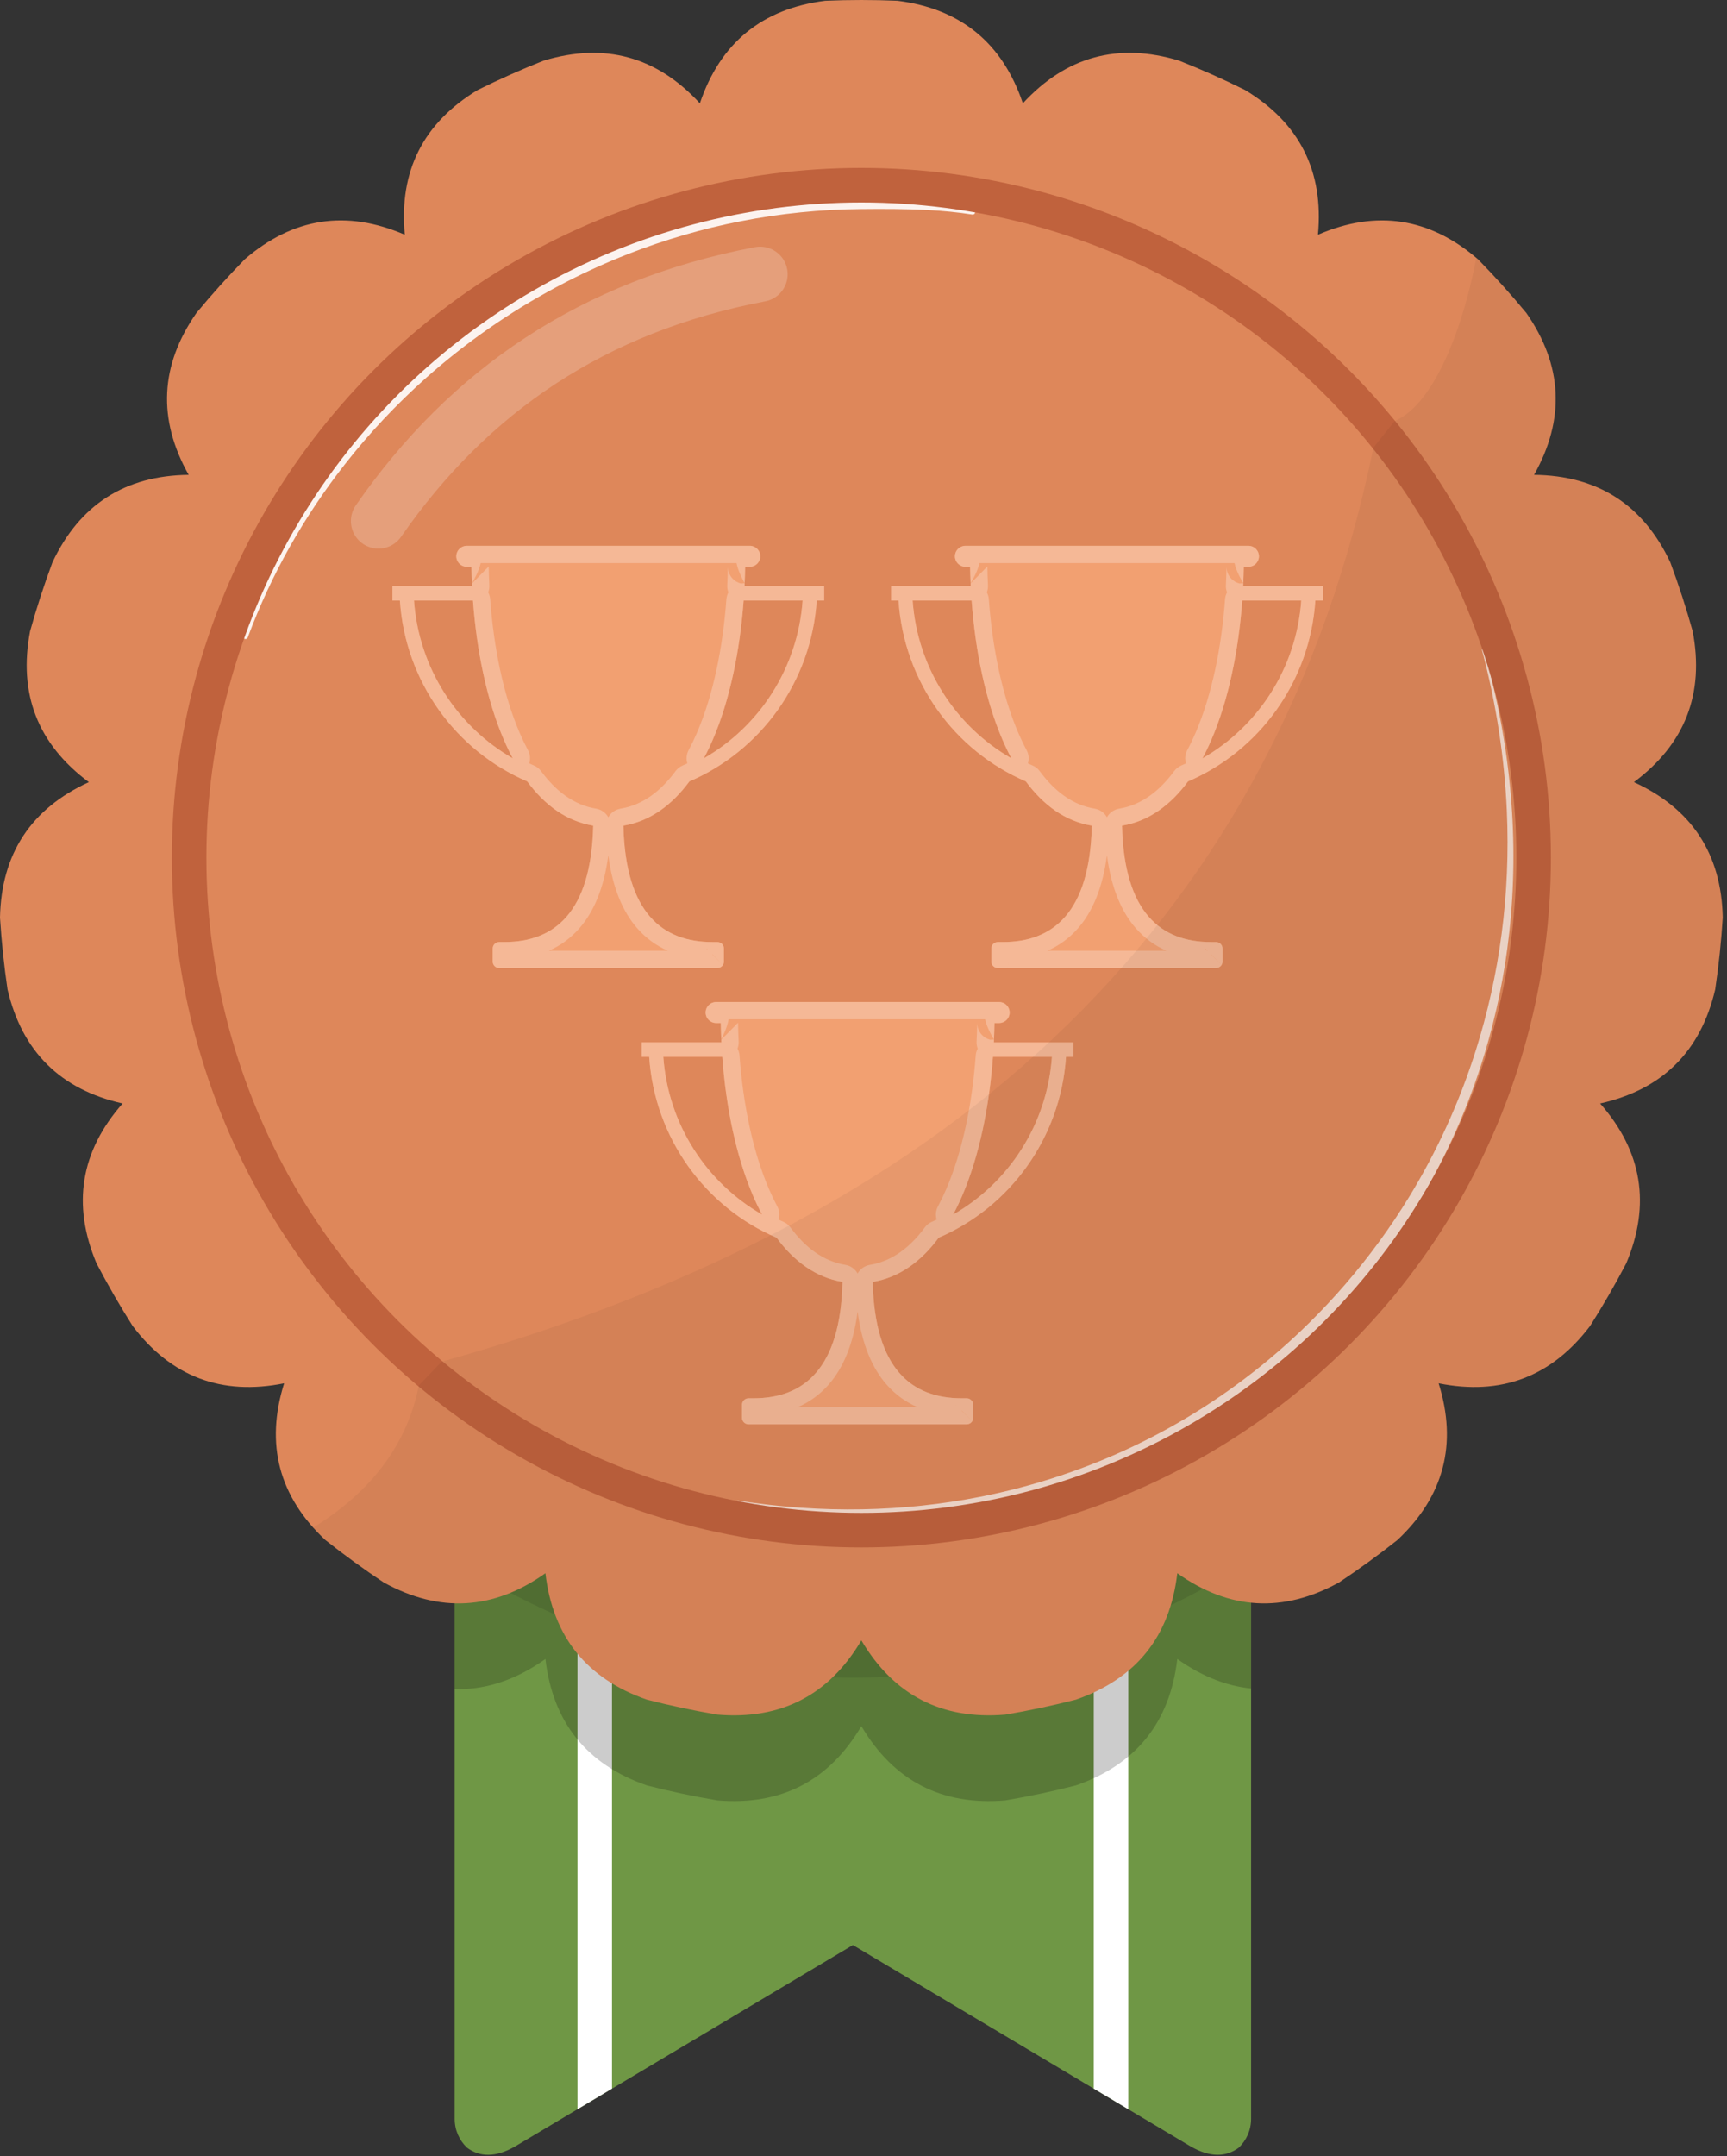 <?xml version="1.0" encoding="UTF-8" standalone="no"?><!DOCTYPE svg PUBLIC "-//W3C//DTD SVG 1.1//EN" "http://www.w3.org/Graphics/SVG/1.1/DTD/svg11.dtd"><svg width="100%" height="100%" viewBox="0 0 125 156" version="1.1" xmlns="http://www.w3.org/2000/svg" xmlns:xlink="http://www.w3.org/1999/xlink" xml:space="preserve" xmlns:serif="http://www.serif.com/" style="fill-rule:evenodd;clip-rule:evenodd;stroke-linecap:round;stroke-linejoin:round;stroke-miterlimit:1.5;"><rect x="0" y="0" width="125" height="156" fill="#333333" stroke="none"/><rect id="Badges-V" serif:id="Badges V" x="-1634.02" y="-76.114" width="2471.14" height="596.484" style="fill:none;"/><g id="Gold"></g><g id="Gold1" serif:id="Gold"></g><g id="Gold2" serif:id="Gold"></g><g id="Gold3" serif:id="Gold"></g><g id="Gold4" serif:id="Gold"></g><g id="Gold5" serif:id="Gold"></g><g id="Gold6" serif:id="Gold"></g><g id="Gold7" serif:id="Gold"></g><g id="Gold8" serif:id="Gold"></g><g id="Gold9" serif:id="Gold"></g><g id="Gold10" serif:id="Gold"></g><g id="Gold11" serif:id="Gold"></g><g id="Gold12" serif:id="Gold"></g><g id="Gold13" serif:id="Gold"></g><g id="Silver"></g><g id="Silver1" serif:id="Silver"></g><g id="Silver2" serif:id="Silver"></g><g id="Silver3" serif:id="Silver"></g><g id="Silver4" serif:id="Silver"></g><g id="Silver5" serif:id="Silver"></g><g id="Silver6" serif:id="Silver"></g><g id="Silver7" serif:id="Silver"></g><g id="Silver8" serif:id="Silver"></g><g id="Silver9" serif:id="Silver"></g><g id="Silver10" serif:id="Silver"></g><g id="Silver11" serif:id="Silver"></g><g id="Silver12" serif:id="Silver"></g><g id="Silver13" serif:id="Silver"></g><g id="Bronze"></g><g id="Bronze1" serif:id="Bronze"></g><g id="Bronze2" serif:id="Bronze"></g><g id="Bronze3" serif:id="Bronze"></g><g id="Bronze4" serif:id="Bronze"></g><g id="Bronze5" serif:id="Bronze"></g><g id="Bronze6" serif:id="Bronze"></g><g id="Bronze7" serif:id="Bronze"></g><g id="Bronze8" serif:id="Bronze"></g><g id="Bronze9" serif:id="Bronze"></g><g id="Bronze10" serif:id="Bronze"><path d="M33.798,155.396c-0.548,-0.525 -0.889,-1.264 -0.889,-2.082l0,-88.588c0,-1.591 1.292,-2.883 2.882,-2.883l51.881,0c1.591,0 2.882,1.292 2.882,2.883l0,88.588c0,0.819 -0.342,1.558 -0.891,2.083c-0.929,0.689 -2.071,0.717 -3.479,-0.087l-24.452,-14.573l-24.464,14.579c-1.404,0.799 -2.542,0.769 -3.47,0.08Z" style="fill:#6f9745;"/><clipPath id="_clip1"><path d="M33.798,155.396c-0.548,-0.525 -0.889,-1.264 -0.889,-2.082l0,-88.588c0,-1.591 1.292,-2.883 2.882,-2.883l51.881,0c1.591,0 2.882,1.292 2.882,2.883l0,88.588c0,0.819 -0.342,1.558 -0.891,2.083c-0.929,0.689 -2.071,0.717 -3.479,-0.087l-24.452,-14.573l-24.464,14.579c-1.404,0.799 -2.542,0.769 -3.47,0.08Z"/></clipPath><g clip-path="url(#_clip1)"><g><path d="M43.046,68.644l-0,92.649" style="fill:none;stroke:#fff;stroke-width:2.5px;"/><path d="M80.417,68.644l0,92.649" style="fill:none;stroke:#fff;stroke-width:2.5px;"/></g><circle cx="61.732" cy="68.263" r="53.125" style="fill-opacity:0.1;"/><path d="M64.962,6.26c-1.743,-0.073 -3.489,-0.073 -5.232,0c-4.575,0.578 -7.599,3.052 -9.073,7.421c-3.124,-3.392 -6.893,-4.422 -11.307,-3.089c-1.623,0.643 -3.217,1.352 -4.78,2.128c-3.944,2.389 -5.701,5.879 -5.271,10.47c-4.233,-1.828 -8.095,-1.236 -11.586,1.777c-1.22,1.247 -2.388,2.544 -3.5,3.888c-2.632,3.787 -2.818,7.69 -0.557,11.709c-4.611,0.051 -7.898,2.163 -9.861,6.336c-0.608,1.635 -1.148,3.295 -1.617,4.976c-0.864,4.529 0.554,8.17 4.254,10.922c-4.192,1.923 -6.335,5.189 -6.432,9.799c0.11,1.742 0.292,3.478 0.547,5.204c1.053,4.489 3.829,7.238 8.328,8.248c-3.046,3.461 -3.676,7.317 -1.889,11.568c0.808,1.546 1.681,3.057 2.615,4.531c2.788,3.673 6.443,5.055 10.964,4.147c-1.376,4.401 -0.383,8.18 2.978,11.337c1.368,1.083 2.78,2.109 4.233,3.075c4.041,2.221 7.942,1.998 11.702,-0.67c0.534,4.58 2.978,7.628 7.333,9.145c1.69,0.434 3.397,0.796 5.117,1.087c4.595,0.386 8.068,-1.404 10.418,-5.372c2.35,3.968 5.823,5.758 10.418,5.372c1.72,-0.291 3.428,-0.653 5.118,-1.087c4.354,-1.517 6.798,-4.565 7.332,-9.145c3.761,2.668 7.661,2.891 11.702,0.67c1.453,-0.966 2.866,-1.992 4.233,-3.075c3.361,-3.157 4.354,-6.936 2.979,-11.337c4.521,0.908 8.175,-0.474 10.963,-4.147c0.935,-1.474 1.807,-2.985 2.616,-4.531c1.787,-4.251 1.157,-8.107 -1.89,-11.568c4.499,-1.01 7.275,-3.759 8.328,-8.248c0.255,-1.726 0.438,-3.462 0.547,-5.204c-0.096,-4.61 -2.24,-7.876 -6.431,-9.799c3.7,-2.752 5.117,-6.393 4.253,-10.922c-0.469,-1.681 -1.008,-3.341 -1.616,-4.976c-1.964,-4.173 -5.251,-6.285 -9.862,-6.336c2.261,-4.019 2.075,-7.922 -0.556,-11.709c-1.112,-1.344 -2.28,-2.641 -3.501,-3.888c-3.491,-3.013 -7.353,-3.605 -11.586,-1.777c0.43,-4.591 -1.326,-8.081 -5.271,-10.47c-1.563,-0.776 -3.157,-1.485 -4.779,-2.128c-4.415,-1.333 -8.184,-0.303 -11.308,3.089c-1.474,-4.369 -4.498,-6.843 -9.073,-7.421Z" style="fill-opacity:0.2;"/></g><path d="M64.962,0.055c-1.743,-0.073 -3.489,-0.073 -5.232,-0c-4.575,0.578 -7.599,3.051 -9.073,7.421c-3.124,-3.392 -6.893,-4.422 -11.307,-3.089c-1.623,0.642 -3.217,1.352 -4.78,2.128c-3.944,2.389 -5.701,5.878 -5.271,10.469c-4.233,-1.828 -8.095,-1.235 -11.586,1.778c-1.22,1.246 -2.388,2.544 -3.5,3.888c-2.632,3.786 -2.818,7.689 -0.557,11.708c-4.611,0.052 -7.898,2.164 -9.861,6.336c-0.608,1.636 -1.148,3.296 -1.617,4.976c-0.864,4.53 0.554,8.17 4.254,10.923c-4.192,1.922 -6.335,5.189 -6.432,9.799c0.11,1.741 0.292,3.477 0.547,5.203c1.053,4.49 3.829,7.239 8.328,8.248c-3.046,3.461 -3.676,7.317 -1.889,11.568c0.808,1.546 1.681,3.058 2.615,4.531c2.788,3.673 6.443,5.056 10.964,4.148c-1.376,4.401 -0.383,8.18 2.978,11.336c1.368,1.084 2.78,2.11 4.233,3.076c4.041,2.221 7.942,1.998 11.702,-0.671c0.534,4.58 2.978,7.629 7.333,9.145c1.69,0.434 3.397,0.797 5.117,1.088c4.595,0.386 8.068,-1.405 10.418,-5.372c2.35,3.967 5.823,5.758 10.418,5.372c1.72,-0.291 3.428,-0.654 5.118,-1.088c4.354,-1.516 6.798,-4.565 7.332,-9.145c3.761,2.669 7.661,2.892 11.702,0.671c1.453,-0.966 2.866,-1.992 4.233,-3.076c3.361,-3.156 4.354,-6.935 2.979,-11.336c4.521,0.908 8.175,-0.475 10.963,-4.148c0.935,-1.473 1.807,-2.985 2.616,-4.531c1.787,-4.251 1.157,-8.107 -1.89,-11.568c4.499,-1.009 7.275,-3.758 8.328,-8.248c0.255,-1.726 0.438,-3.462 0.547,-5.203c-0.096,-4.61 -2.24,-7.877 -6.431,-9.799c3.7,-2.753 5.117,-6.393 4.253,-10.923c-0.469,-1.68 -1.008,-3.34 -1.616,-4.976c-1.964,-4.172 -5.251,-6.284 -9.862,-6.336c2.261,-4.019 2.075,-7.922 -0.556,-11.708c-1.112,-1.344 -2.28,-2.642 -3.501,-3.888c-3.491,-3.013 -7.353,-3.606 -11.586,-1.778c0.43,-4.591 -1.326,-8.08 -5.271,-10.469c-1.563,-0.776 -3.157,-1.486 -4.779,-2.128c-4.415,-1.333 -8.184,-0.303 -11.308,3.089c-1.474,-4.37 -4.498,-6.843 -9.073,-7.421Z" style="fill:#de875a;"/><clipPath id="_clip2"><path d="M64.962,0.055c-1.743,-0.073 -3.489,-0.073 -5.232,-0c-4.575,0.578 -7.599,3.051 -9.073,7.421c-3.124,-3.392 -6.893,-4.422 -11.307,-3.089c-1.623,0.642 -3.217,1.352 -4.78,2.128c-3.944,2.389 -5.701,5.878 -5.271,10.469c-4.233,-1.828 -8.095,-1.235 -11.586,1.778c-1.22,1.246 -2.388,2.544 -3.5,3.888c-2.632,3.786 -2.818,7.689 -0.557,11.708c-4.611,0.052 -7.898,2.164 -9.861,6.336c-0.608,1.636 -1.148,3.296 -1.617,4.976c-0.864,4.53 0.554,8.17 4.254,10.923c-4.192,1.922 -6.335,5.189 -6.432,9.799c0.11,1.741 0.292,3.477 0.547,5.203c1.053,4.49 3.829,7.239 8.328,8.248c-3.046,3.461 -3.676,7.317 -1.889,11.568c0.808,1.546 1.681,3.058 2.615,4.531c2.788,3.673 6.443,5.056 10.964,4.148c-1.376,4.401 -0.383,8.18 2.978,11.336c1.368,1.084 2.78,2.11 4.233,3.076c4.041,2.221 7.942,1.998 11.702,-0.671c0.534,4.58 2.978,7.629 7.333,9.145c1.69,0.434 3.397,0.797 5.117,1.088c4.595,0.386 8.068,-1.405 10.418,-5.372c2.35,3.967 5.823,5.758 10.418,5.372c1.72,-0.291 3.428,-0.654 5.118,-1.088c4.354,-1.516 6.798,-4.565 7.332,-9.145c3.761,2.669 7.661,2.892 11.702,0.671c1.453,-0.966 2.866,-1.992 4.233,-3.076c3.361,-3.156 4.354,-6.935 2.979,-11.336c4.521,0.908 8.175,-0.475 10.963,-4.148c0.935,-1.473 1.807,-2.985 2.616,-4.531c1.787,-4.251 1.157,-8.107 -1.89,-11.568c4.499,-1.009 7.275,-3.758 8.328,-8.248c0.255,-1.726 0.438,-3.462 0.547,-5.203c-0.096,-4.61 -2.24,-7.877 -6.431,-9.799c3.7,-2.753 5.117,-6.393 4.253,-10.923c-0.469,-1.68 -1.008,-3.34 -1.616,-4.976c-1.964,-4.172 -5.251,-6.284 -9.862,-6.336c2.261,-4.019 2.075,-7.922 -0.556,-11.708c-1.112,-1.344 -2.28,-2.642 -3.501,-3.888c-3.491,-3.013 -7.353,-3.606 -11.586,-1.778c0.43,-4.591 -1.326,-8.08 -5.271,-10.469c-1.563,-0.776 -3.157,-1.486 -4.779,-2.128c-4.415,-1.333 -8.184,-0.303 -11.308,3.089c-1.474,-4.37 -4.498,-6.843 -9.073,-7.421Z"/></clipPath><g clip-path="url(#_clip2)"><g><g id="pokal"><path d="M52.216,75.425c-0.023,-0.469 -0.039,-0.937 -0.047,-1.403l-0.338,0c-0.419,0 -0.759,-0.34 -0.759,-0.758c0,-0.419 0.34,-0.759 0.759,-0.759l20.487,0c0.419,0 0.758,0.34 0.758,0.759c0,0.418 -0.339,0.758 -0.758,0.758l-0.339,0c-0.008,0.466 -0.023,0.934 -0.046,1.403l5.766,-0l0,1.041l-0.54,0c-0.391,5.9 -4.082,10.889 -9.213,13.085c-1.268,1.72 -2.852,2.885 -4.78,3.204c0.148,6.318 2.835,8.419 6.44,8.419l0.365,0c0.26,0 0.47,0.211 0.47,0.471l0,0.94c0,0.26 -0.21,0.471 -0.47,0.471l-15.793,-0c-0.26,-0 -0.471,-0.211 -0.471,-0.471l0,-0.94c0,-0.26 0.211,-0.471 0.471,-0.471l0.365,0c3.604,0 6.292,-2.101 6.439,-8.419c-1.927,-0.319 -3.511,-1.484 -4.779,-3.204c-5.132,-2.196 -8.822,-7.185 -9.214,-13.085l-0.54,0l0,-1.041l5.767,-0Zm0.064,1.041c0.266,3.62 0.992,7.195 2.235,10.076c0.201,0.466 0.415,0.913 0.644,1.34c-4.007,-2.292 -6.8,-6.513 -7.149,-11.416l4.27,0Zm19.589,0c-0.267,3.62 -0.992,7.195 -2.235,10.076c-0.201,0.466 -0.416,0.913 -0.644,1.34c4.007,-2.292 6.8,-6.513 7.149,-11.416l-4.27,0Z" style="fill:#f2a071;"/><path d="M52.207,75.216l0.017,0l1.195,-1.216c0.008,0.453 0.023,0.908 0.046,1.363c0.008,0.177 -0.021,0.351 -0.083,0.512c0.08,0.15 0.131,0.319 0.145,0.5c0.255,3.474 0.943,6.907 2.136,9.672c0.187,0.433 0.386,0.849 0.598,1.246c0.161,0.301 0.188,0.646 0.092,0.956c0.114,0.053 0.227,0.104 0.342,0.153c0.205,0.087 0.382,0.228 0.514,0.407c1.061,1.439 2.365,2.446 3.978,2.713c0.387,0.064 0.707,0.302 0.887,0.625c0.18,-0.323 0.501,-0.561 0.888,-0.625c1.613,-0.267 2.917,-1.274 3.977,-2.713c0.132,-0.179 0.31,-0.32 0.515,-0.407c0.114,-0.049 0.228,-0.1 0.341,-0.153c-0.095,-0.31 -0.068,-0.655 0.093,-0.956c0.212,-0.397 0.411,-0.813 0.598,-1.246c1.193,-2.765 1.881,-6.198 2.136,-9.672c0.013,-0.181 0.064,-0.35 0.145,-0.5c-0.063,-0.161 -0.092,-0.335 -0.083,-0.512c0.023,-0.455 0.038,-0.91 0.046,-1.363c-0.006,0.336 0.123,0.659 0.358,0.898c0.161,0.164 0.362,0.279 0.58,0.335l0.274,-0.017l-0.009,0.209l5.766,-0l0,1.041l-0.54,0c-0.391,5.9 -4.082,10.889 -9.213,13.085c-1.268,1.72 -2.852,2.885 -4.78,3.204c0.148,6.318 2.835,8.419 6.44,8.419l0.365,0c0.26,0 0.47,0.211 0.47,0.471l0,0.94c0,0.089 -0.024,0.172 -0.067,0.242l-0.403,-0.403l-0.01,0l0.412,0.404c-0.082,0.137 -0.231,0.228 -0.402,0.228l-15.793,-0c-0.26,-0 -0.471,-0.211 -0.471,-0.471l0,-0.94c0,-0.26 0.211,-0.471 0.471,-0.471l0.365,0c3.604,0 6.292,-2.101 6.439,-8.419c-1.927,-0.319 -3.511,-1.484 -4.779,-3.204c-5.132,-2.196 -8.822,-7.185 -9.214,-13.085l-0.54,0l0,-1.041l5.767,-0l-0.009,-0.209Zm17.399,26.86l0.355,0.348l0.01,0l-0.365,-0.365l-0,0.017Zm-7.532,-7.173c0.315,2.394 1.065,4.089 2.071,5.25c0.644,0.741 1.397,1.284 2.238,1.653l-8.618,-0c0.842,-0.369 1.595,-0.912 2.238,-1.653c1.007,-1.161 1.757,-2.856 2.071,-5.25Zm7.118,6.769l0.015,0.015l-0.015,-0.035l0,0.02Zm-14.235,-0.027l-0,0.01l-0,-0.01Zm-2.677,-25.179c0.266,3.62 0.992,7.195 2.235,10.076c0.201,0.466 0.415,0.913 0.644,1.34c-4.007,-2.292 -6.8,-6.513 -7.149,-11.416l4.27,0Zm19.589,0c-0.267,3.62 -0.992,7.195 -2.235,10.076c-0.201,0.466 -0.416,0.913 -0.644,1.34c4.007,-2.292 6.8,-6.513 7.149,-11.416l-4.27,0Zm-19.663,-1.264c-0.018,-0.394 -0.03,-0.787 -0.037,-1.18l-0.338,0c-0.419,0 -0.759,-0.34 -0.759,-0.758c0,-0.419 0.34,-0.759 0.759,-0.759l20.487,0c0.419,0 0.758,0.34 0.758,0.759c0,0.418 -0.339,0.758 -0.758,0.758l-0.339,0c-0.006,0.396 -0.019,0.793 -0.037,1.19c-0.123,-0.2 -0.516,-0.87 -0.642,-1.457l-18.563,0c-0.095,0.578 -0.42,1.236 -0.531,1.447Zm20.086,-2.429l0.026,0.001l-0,-0.002l-0.026,0.001Z" style="fill:#f5b896;"/></g><g id="pokal1" serif:id="pokal"><path d="M34.17,42.412c-0.023,-0.468 -0.038,-0.936 -0.046,-1.402l-0.339,-0c-0.418,-0 -0.758,-0.34 -0.758,-0.759c-0,-0.418 0.34,-0.758 0.758,-0.758l20.487,-0c0.419,-0 0.759,0.34 0.759,0.758c-0,0.419 -0.34,0.759 -0.759,0.759l-0.338,-0c-0.008,0.466 -0.024,0.934 -0.047,1.402l5.767,0l-0,1.042l-0.54,0c-0.392,5.899 -4.082,10.888 -9.214,13.085c-1.267,1.719 -2.852,2.885 -4.779,3.204c0.147,6.317 2.835,8.419 6.439,8.419l0.365,-0c0.26,-0 0.471,0.211 0.471,0.47l-0,0.941c-0,0.26 -0.211,0.471 -0.471,0.471l-15.793,-0c-0.259,-0 -0.47,-0.211 -0.47,-0.471l-0,-0.941c-0,-0.259 0.211,-0.47 0.47,-0.47l0.366,-0c3.604,-0 6.292,-2.102 6.439,-8.419c-1.928,-0.319 -3.512,-1.485 -4.779,-3.204c-5.132,-2.197 -8.823,-7.186 -9.214,-13.085l-0.54,0l-0,-1.042l5.766,0Zm0.064,1.042c0.267,3.62 0.992,7.195 2.236,10.076c0.2,0.466 0.415,0.913 0.643,1.34c-4.007,-2.292 -6.799,-6.513 -7.148,-11.416l4.269,0Zm19.589,0c-0.266,3.62 -0.992,7.195 -2.235,10.076c-0.201,0.466 -0.415,0.913 -0.644,1.34c4.007,-2.292 6.8,-6.513 7.149,-11.416l-4.27,0Z" style="fill:#f2a071;"/><path d="M34.161,42.204l0.018,0l1.195,-1.216c0.007,0.453 0.022,0.908 0.045,1.363c0.009,0.176 -0.02,0.351 -0.083,0.512c0.081,0.15 0.132,0.319 0.145,0.499c0.256,3.475 0.943,6.907 2.136,9.673c0.187,0.433 0.386,0.849 0.598,1.246c0.162,0.301 0.188,0.645 0.093,0.956c0.113,0.053 0.227,0.103 0.341,0.153c0.205,0.087 0.383,0.228 0.515,0.407c1.06,1.439 2.364,2.446 3.977,2.713c0.387,0.064 0.708,0.302 0.888,0.625c0.18,-0.323 0.5,-0.561 0.888,-0.625c1.612,-0.267 2.916,-1.274 3.977,-2.713c0.132,-0.179 0.309,-0.32 0.514,-0.407c0.115,-0.05 0.228,-0.1 0.342,-0.153c-0.096,-0.311 -0.069,-0.655 0.092,-0.956c0.212,-0.397 0.412,-0.813 0.598,-1.246c1.193,-2.766 1.881,-6.198 2.136,-9.673c0.014,-0.18 0.065,-0.349 0.146,-0.499c-0.063,-0.161 -0.092,-0.336 -0.083,-0.512c0.022,-0.455 0.037,-0.91 0.045,-1.363c-0.006,0.335 0.123,0.659 0.358,0.898c0.161,0.164 0.362,0.278 0.581,0.334l0.274,-0.016l-0.01,0.208l5.767,0l-0,1.042l-0.54,0c-0.392,5.899 -4.082,10.888 -9.214,13.085c-1.267,1.719 -2.852,2.885 -4.779,3.204c0.147,6.317 2.835,8.419 6.439,8.419l0.365,-0c0.26,-0 0.471,0.211 0.471,0.47l-0,0.941c-0,0.089 -0.025,0.171 -0.068,0.242l-0.403,-0.403l-0.01,-0l0.413,0.404c-0.082,0.136 -0.232,0.228 -0.403,0.228l-0.687,-0l-0.008,-0.019l0.008,0.019l-15.106,-0c-0.259,-0 -0.47,-0.211 -0.47,-0.471l-0,-0.941c-0,-0.259 0.211,-0.47 0.47,-0.47l0.366,-0c3.604,-0 6.292,-2.102 6.439,-8.419c-1.928,-0.319 -3.512,-1.485 -4.779,-3.204c-5.132,-2.197 -8.823,-7.186 -9.214,-13.085l-0.54,0l-0,-1.042l5.766,0l-0.009,-0.208Zm16.985,27.357c0.001,0.137 0.019,0.26 0.052,0.369c-0.034,-0.113 -0.052,-0.233 -0.052,-0.357l0,-0.012Zm0.414,-0.497l0.355,0.348l0.01,-0l-0.365,-0.366l-0,0.018Zm-7.531,-7.173c0.314,2.394 1.064,4.089 2.071,5.25c0.643,0.741 1.396,1.284 2.238,1.653l-8.618,-0c0.841,-0.369 1.594,-0.912 2.238,-1.653c1.007,-1.161 1.756,-2.856 2.071,-5.25Zm7.118,6.768l0.062,0.061l-0.019,-0.043l-0.044,-0.045l0.001,0.027Zm-16.913,-25.205c0.267,3.62 0.992,7.195 2.236,10.076c0.2,0.466 0.415,0.913 0.643,1.34c-4.007,-2.292 -6.799,-6.513 -7.148,-11.416l4.269,0Zm19.589,0c-0.266,3.62 -0.992,7.195 -2.235,10.076c-0.201,0.466 -0.415,0.913 -0.644,1.34c4.007,-2.292 6.8,-6.513 7.149,-11.416l-4.27,0Zm-19.662,-1.255c-0.018,-0.397 -0.03,-0.794 -0.037,-1.189l-0.339,-0c-0.418,-0 -0.758,-0.34 -0.758,-0.759c-0,-0.418 0.34,-0.758 0.758,-0.758l20.487,-0c0.419,-0 0.759,0.34 0.759,0.758c-0,0.419 -0.34,0.759 -0.759,0.759l-0.338,-0c-0.007,0.394 -0.019,0.79 -0.037,1.185c-0.117,-0.205 -0.477,-0.869 -0.587,-1.452l-18.518,-0c-0.122,0.586 -0.509,1.255 -0.631,1.456Z" style="fill:#f5b896;"/></g><g id="pokal2" serif:id="pokal"><path d="M70.262,42.412c-0.024,-0.468 -0.039,-0.936 -0.047,-1.402l-0.339,-0c-0.418,-0 -0.758,-0.34 -0.758,-0.759c-0,-0.418 0.34,-0.758 0.758,-0.758l20.487,-0c0.419,-0 0.759,0.34 0.759,0.758c-0,0.419 -0.34,0.759 -0.759,0.759l-0.338,-0c-0.008,0.466 -0.024,0.934 -0.047,1.402l5.767,0l-0,1.042l-0.54,0c-0.392,5.899 -4.082,10.888 -9.214,13.085c-1.267,1.719 -2.852,2.885 -4.779,3.204c0.147,6.317 2.835,8.419 6.439,8.419l0.366,-0c0.259,-0 0.47,0.211 0.47,0.47l-0,0.941c-0,0.26 -0.211,0.471 -0.47,0.471l-15.794,-0c-0.259,-0 -0.47,-0.211 -0.47,-0.471l-0,-0.941c-0,-0.259 0.211,-0.47 0.47,-0.47l0.366,-0c3.604,-0 6.292,-2.102 6.439,-8.419c-1.927,-0.319 -3.512,-1.485 -4.779,-3.204c-5.132,-2.197 -8.822,-7.186 -9.214,-13.085l-0.54,0l-0,-1.042l5.767,0Zm0.064,1.042c0.266,3.62 0.992,7.195 2.235,10.076c0.201,0.466 0.415,0.913 0.643,1.34c-4.007,-2.292 -6.799,-6.513 -7.148,-11.416l4.27,0Zm19.588,0c-0.266,3.62 -0.992,7.195 -2.235,10.076c-0.201,0.466 -0.415,0.913 -0.643,1.34c4.006,-2.292 6.799,-6.513 7.148,-11.416l-4.27,0Z" style="fill:#f2a071;"/><path d="M70.252,42.204l0.018,0l1.195,-1.216c0.008,0.453 0.023,0.908 0.045,1.363c0.009,0.176 -0.02,0.351 -0.083,0.512c0.081,0.15 0.132,0.319 0.145,0.499c0.256,3.475 0.943,6.907 2.136,9.673c0.187,0.433 0.386,0.849 0.599,1.246c0.161,0.301 0.188,0.645 0.092,0.956c0.113,0.053 0.227,0.103 0.342,0.153c0.204,0.087 0.382,0.228 0.514,0.407c1.06,1.439 2.365,2.446 3.977,2.713c0.388,0.064 0.708,0.302 0.888,0.625c0.18,-0.323 0.5,-0.561 0.888,-0.625c1.612,-0.267 2.916,-1.274 3.977,-2.713c0.132,-0.179 0.31,-0.32 0.514,-0.407c0.115,-0.05 0.229,-0.1 0.342,-0.153c-0.096,-0.311 -0.069,-0.655 0.092,-0.956c0.213,-0.397 0.412,-0.813 0.598,-1.246c1.193,-2.766 1.881,-6.198 2.137,-9.673c0.013,-0.18 0.064,-0.349 0.145,-0.499c-0.063,-0.161 -0.092,-0.336 -0.083,-0.512c0.022,-0.455 0.037,-0.91 0.045,-1.363c-0.006,0.335 0.123,0.659 0.358,0.898c0.161,0.164 0.362,0.278 0.581,0.334l0.274,-0.016l-0.01,0.208l5.767,0l-0,1.042l-0.54,0c-0.392,5.899 -4.082,10.888 -9.214,13.085c-1.267,1.719 -2.852,2.885 -4.779,3.204c0.147,6.317 2.835,8.419 6.439,8.419l0.366,-0c0.259,-0 0.47,0.211 0.47,0.47l-0,0.941c-0,0.089 -0.024,0.171 -0.067,0.242l-0.403,-0.403l-0.011,-0l0.413,0.404c-0.082,0.136 -0.232,0.228 -0.402,0.228l-15.107,-0l0.008,-0.019l-0.008,0.019l-0.687,-0c-0.259,-0 -0.47,-0.211 -0.47,-0.471l-0,-0.941c-0,-0.259 0.211,-0.47 0.47,-0.47l0.366,-0c3.604,-0 6.292,-2.102 6.439,-8.419c-1.927,-0.319 -3.512,-1.485 -4.779,-3.204c-5.132,-2.197 -8.822,-7.186 -9.214,-13.085l-0.54,0l-0,-1.042l5.767,0l-0.01,-0.208Zm2.696,27.735c-0.004,0.013 -0.008,0.026 -0.012,0.039c-0.005,0.012 -0.009,0.025 -0.014,0.037l0.026,-0.076Zm0.055,-0.378l-0,0.012c-0,0.124 -0.018,0.244 -0.052,0.357c0.032,-0.109 0.051,-0.232 0.052,-0.369Zm14.648,-0.497l0.355,0.348l0.011,-0l-0.366,-0.366l0,0.018Zm-7.531,-7.173c0.315,2.394 1.064,4.089 2.071,5.25c0.643,0.741 1.396,1.284 2.238,1.653l-8.618,-0c0.841,-0.369 1.595,-0.912 2.238,-1.653c1.007,-1.161 1.756,-2.856 2.071,-5.25Zm7.118,6.768l0.137,0.135l0.017,-0l-0.003,-0.01l-0.152,-0.152l0.001,0.027Zm-16.912,-25.205c0.266,3.62 0.992,7.195 2.235,10.076c0.201,0.466 0.415,0.913 0.643,1.34c-4.007,-2.292 -6.799,-6.513 -7.148,-11.416l4.27,0Zm19.588,0c-0.266,3.62 -0.992,7.195 -2.235,10.076c-0.201,0.466 -0.415,0.913 -0.643,1.34c4.006,-2.292 6.799,-6.513 7.148,-11.416l-4.27,0Zm-19.662,-1.254c-0.018,-0.398 -0.03,-0.794 -0.037,-1.19l-0.339,-0c-0.418,-0 -0.758,-0.34 -0.758,-0.759c-0,-0.418 0.34,-0.758 0.758,-0.758l20.487,-0c0.419,-0 0.759,0.34 0.759,0.758c-0,0.419 -0.34,0.759 -0.759,0.759l-0.338,-0c-0.007,0.395 -0.019,0.792 -0.037,1.189c-0.123,-0.201 -0.512,-0.869 -0.635,-1.456l-18.459,-0c-0.125,0.587 -0.518,1.257 -0.642,1.457Zm20.108,-2.44l0.003,-0l-0.003,-0Z" style="fill:#f5b896;"/></g></g><path d="M107.27,47.047c1.042,3.934 1.622,7.814 1.793,11.597c0.275,6.095 -0.532,11.936 -2.241,17.346c-1.191,3.769 -2.82,7.327 -4.831,10.615c-1.361,2.224 -2.896,4.323 -4.586,6.283c-1.696,1.967 -3.547,3.794 -5.541,5.458c-2.976,2.483 -6.265,4.604 -9.817,6.294c-3.469,1.65 -7.184,2.891 -11.094,3.661c-5.509,1.085 -11.402,1.239 -17.529,0.277c-0.036,-0.006 -0.07,0.018 -0.076,0.054c-0.006,0.036 0.018,0.069 0.054,0.075c6.144,1.084 12.076,1.047 17.637,0.052c3.97,-0.71 7.751,-1.908 11.284,-3.53c3.63,-1.666 7,-3.779 10.044,-6.274c2.044,-1.676 3.941,-3.523 5.669,-5.523c1.721,-1.993 3.273,-4.138 4.641,-6.411c2.018,-3.354 3.635,-6.988 4.793,-10.831c0.842,-2.798 1.44,-5.708 1.77,-8.703c0.719,-6.509 0.177,-13.421 -1.844,-20.474c-0.009,-0.035 -0.045,-0.056 -0.08,-0.046c-0.035,0.01 -0.055,0.046 -0.046,0.08Z" style="fill:#fff;fill-opacity:0.7;"/><path d="M17.933,46.123c1.689,-4.552 4.079,-8.761 7.022,-12.519c1.774,-2.266 3.751,-4.367 5.902,-6.277c1.43,-1.271 2.937,-2.457 4.512,-3.553c1.567,-1.092 3.202,-2.094 4.897,-2.999c1.682,-0.899 3.423,-1.704 5.216,-2.404c5.239,-2.045 10.924,-3.199 16.864,-3.244c1.605,-0.015 3.235,-0.016 4.836,0.071c1.085,0.059 2.156,0.159 3.196,0.325c0.095,0.016 0.185,-0.048 0.201,-0.143c0.016,-0.095 -0.048,-0.185 -0.143,-0.201c-1.049,-0.189 -2.131,-0.312 -3.228,-0.393c-1.608,-0.118 -3.248,-0.146 -4.862,-0.16c-6.02,-0.046 -11.805,1.021 -17.139,3.029c-1.832,0.69 -3.611,1.491 -5.326,2.397c-1.728,0.913 -3.392,1.933 -4.982,3.05c-1.597,1.121 -3.119,2.342 -4.559,3.65c-2.161,1.964 -4.138,4.126 -5.898,6.457c-2.908,3.85 -5.225,8.161 -6.837,12.796c-0.033,0.091 0.014,0.19 0.105,0.223c0.09,0.032 0.19,-0.015 0.223,-0.105Z" style="fill:#fff;fill-opacity:0.9;"/><path d="M27.392,37.701c6.549,-9.429 15.531,-15.554 27.622,-17.858" style="fill:none;stroke:#fff;stroke-opacity:0.2;stroke-width:3.99px;"/><circle cx="62.346" cy="62.058" r="48.658" style="fill:none;stroke:#c0623d;stroke-width:2.5px;"/><path id="schatten" d="M105.75,5.272c28.683,11.961 47.219,39.978 47.219,72.971c-0,43.793 -35.555,79.348 -79.348,79.348c-33.322,-0 -68.517,-42.071 -68.517,-42.071c-0,-0 22.384,-0.837 25.21,-15.273l1.648,-1.716c37.944,-10.583 60.533,-32.553 67.45,-66.146l1.529,-1.916c6.08,-2.567 8.78,-24.383 4.809,-25.197Z" style="fill-opacity:0.05;"/></g></g><g id="Bronze11" serif:id="Bronze"></g><g id="Bronze12" serif:id="Bronze"></g><g id="Bronze13" serif:id="Bronze"></g><g id="Bronze14" serif:id="Bronze"></g></svg>